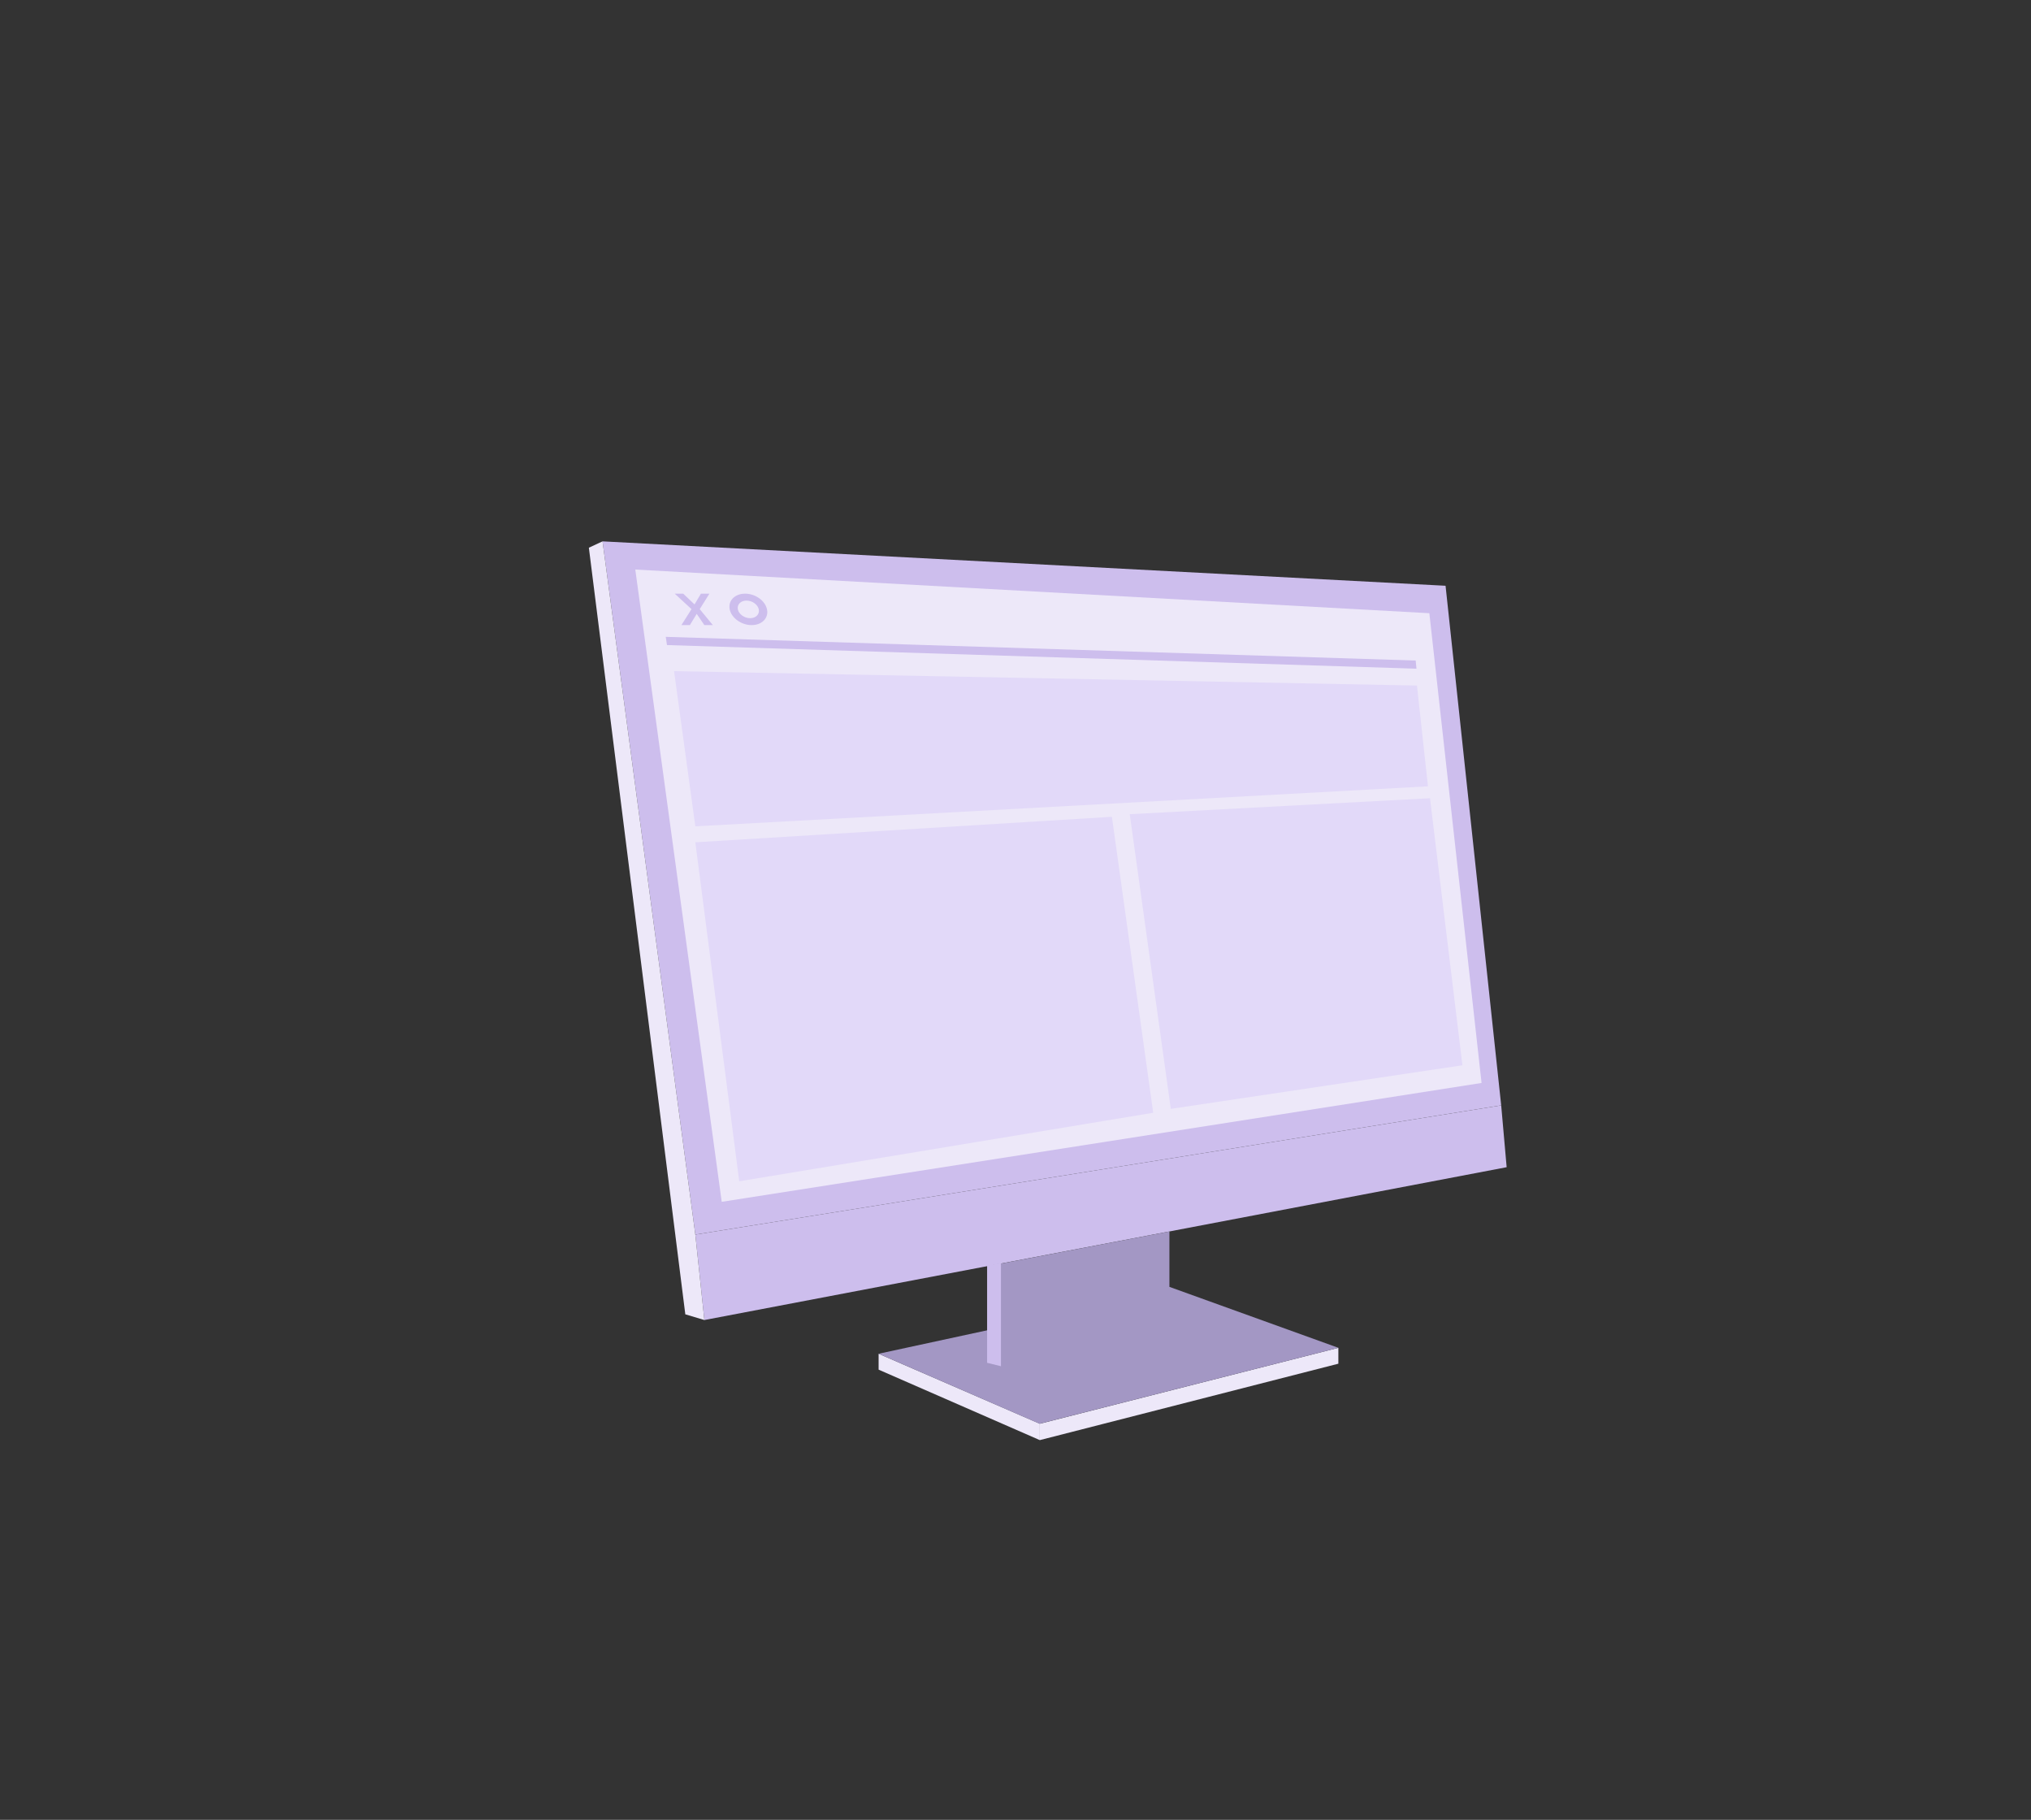 <?xml version="1.0" encoding="UTF-8"?>
<svg id="Layer_1" data-name="Layer 1" xmlns="http://www.w3.org/2000/svg" viewBox="0 0 249.33 223.38">
  <rect x="0" y="0" width="249.33" height="223.38" fill="#333333" stroke="none"/>
  <polygon points="107.86 166.17 107.86 168.12 127.65 176.77 127.65 174.76 107.86 166.17" style="fill: #ede8f9;"/>
  <polygon points="164.3 165.44 164.3 167.39 127.65 176.77 127.65 174.76 164.3 165.44" style="fill: #ede8f9;"/>
  <polygon points="85.36 151.54 184.29 135.68 177.46 71.9 73.97 66.45 85.36 151.54" style="fill: #cdbeed;"/>
  <polygon points="175.47 75.27 77.99 69.91 88.6 147.52 181.88 132.93 175.47 75.27" style="fill: #ede8f9;"/>
  <polygon points="86.47 162.03 184.96 143.27 184.29 135.68 85.36 151.54 86.47 162.03" style="fill: #cdbeed;"/>
  <polygon points="86.47 162.03 84.13 161.33 72.29 67.23 73.97 66.45 85.36 151.54 86.47 162.03" style="fill: #ede8f9;"/>
  <polygon points="143.56 151.16 143.56 157.96 164.3 165.44 127.62 174.76 107.86 166.17 122.71 162.96 122.68 155.14 143.56 151.16" style="fill: #a397c4;"/>
  <polygon points="121.18 155.35 121.18 167.28 122.88 167.7 122.88 155.03 121.18 155.35" style="fill: #cdbeed;"/>
  <polygon points="173.95 84.15 82.75 82.38 85.36 101.43 175.3 96.52 173.95 84.15" style="fill: #e2d9f9;"/>
  <polygon points="173.89 82.08 81.88 79.18 81.73 78.17 173.79 81.08 173.89 82.08" style="fill: #cdbeed;"/>
  <path d="m92.27,76.73c-1.26,0-2.47-.87-2.69-1.93s.62-1.93,1.89-1.93,2.47.87,2.69,1.93-.62,1.93-1.89,1.93Zm-.63-3.01c-.71,0-1.18.49-1.06,1.08s.8,1.08,1.51,1.08,1.18-.49,1.06-1.08-.8-1.08-1.51-1.08Z" style="fill: #cdbeed;"/>
  <polygon points="86.47 76.73 85.53 75.35 84.69 76.73 83.65 76.73 84.89 74.77 82.83 72.87 83.87 72.87 85.26 74.19 86.05 72.87 87.09 72.87 85.9 74.77 87.51 76.73 86.47 76.73" style="fill: #cdbeed;"/>
  <polygon points="136.5 100.26 85.36 103.39 90.75 145 141.57 136.59 136.5 100.26" style="fill: #e2d9f9;"/>
  <polygon points="175.55 97.98 138.69 99.94 143.73 136.11 179.53 130.76 175.55 97.98" style="fill: #e2d9f9;"/>
</svg>